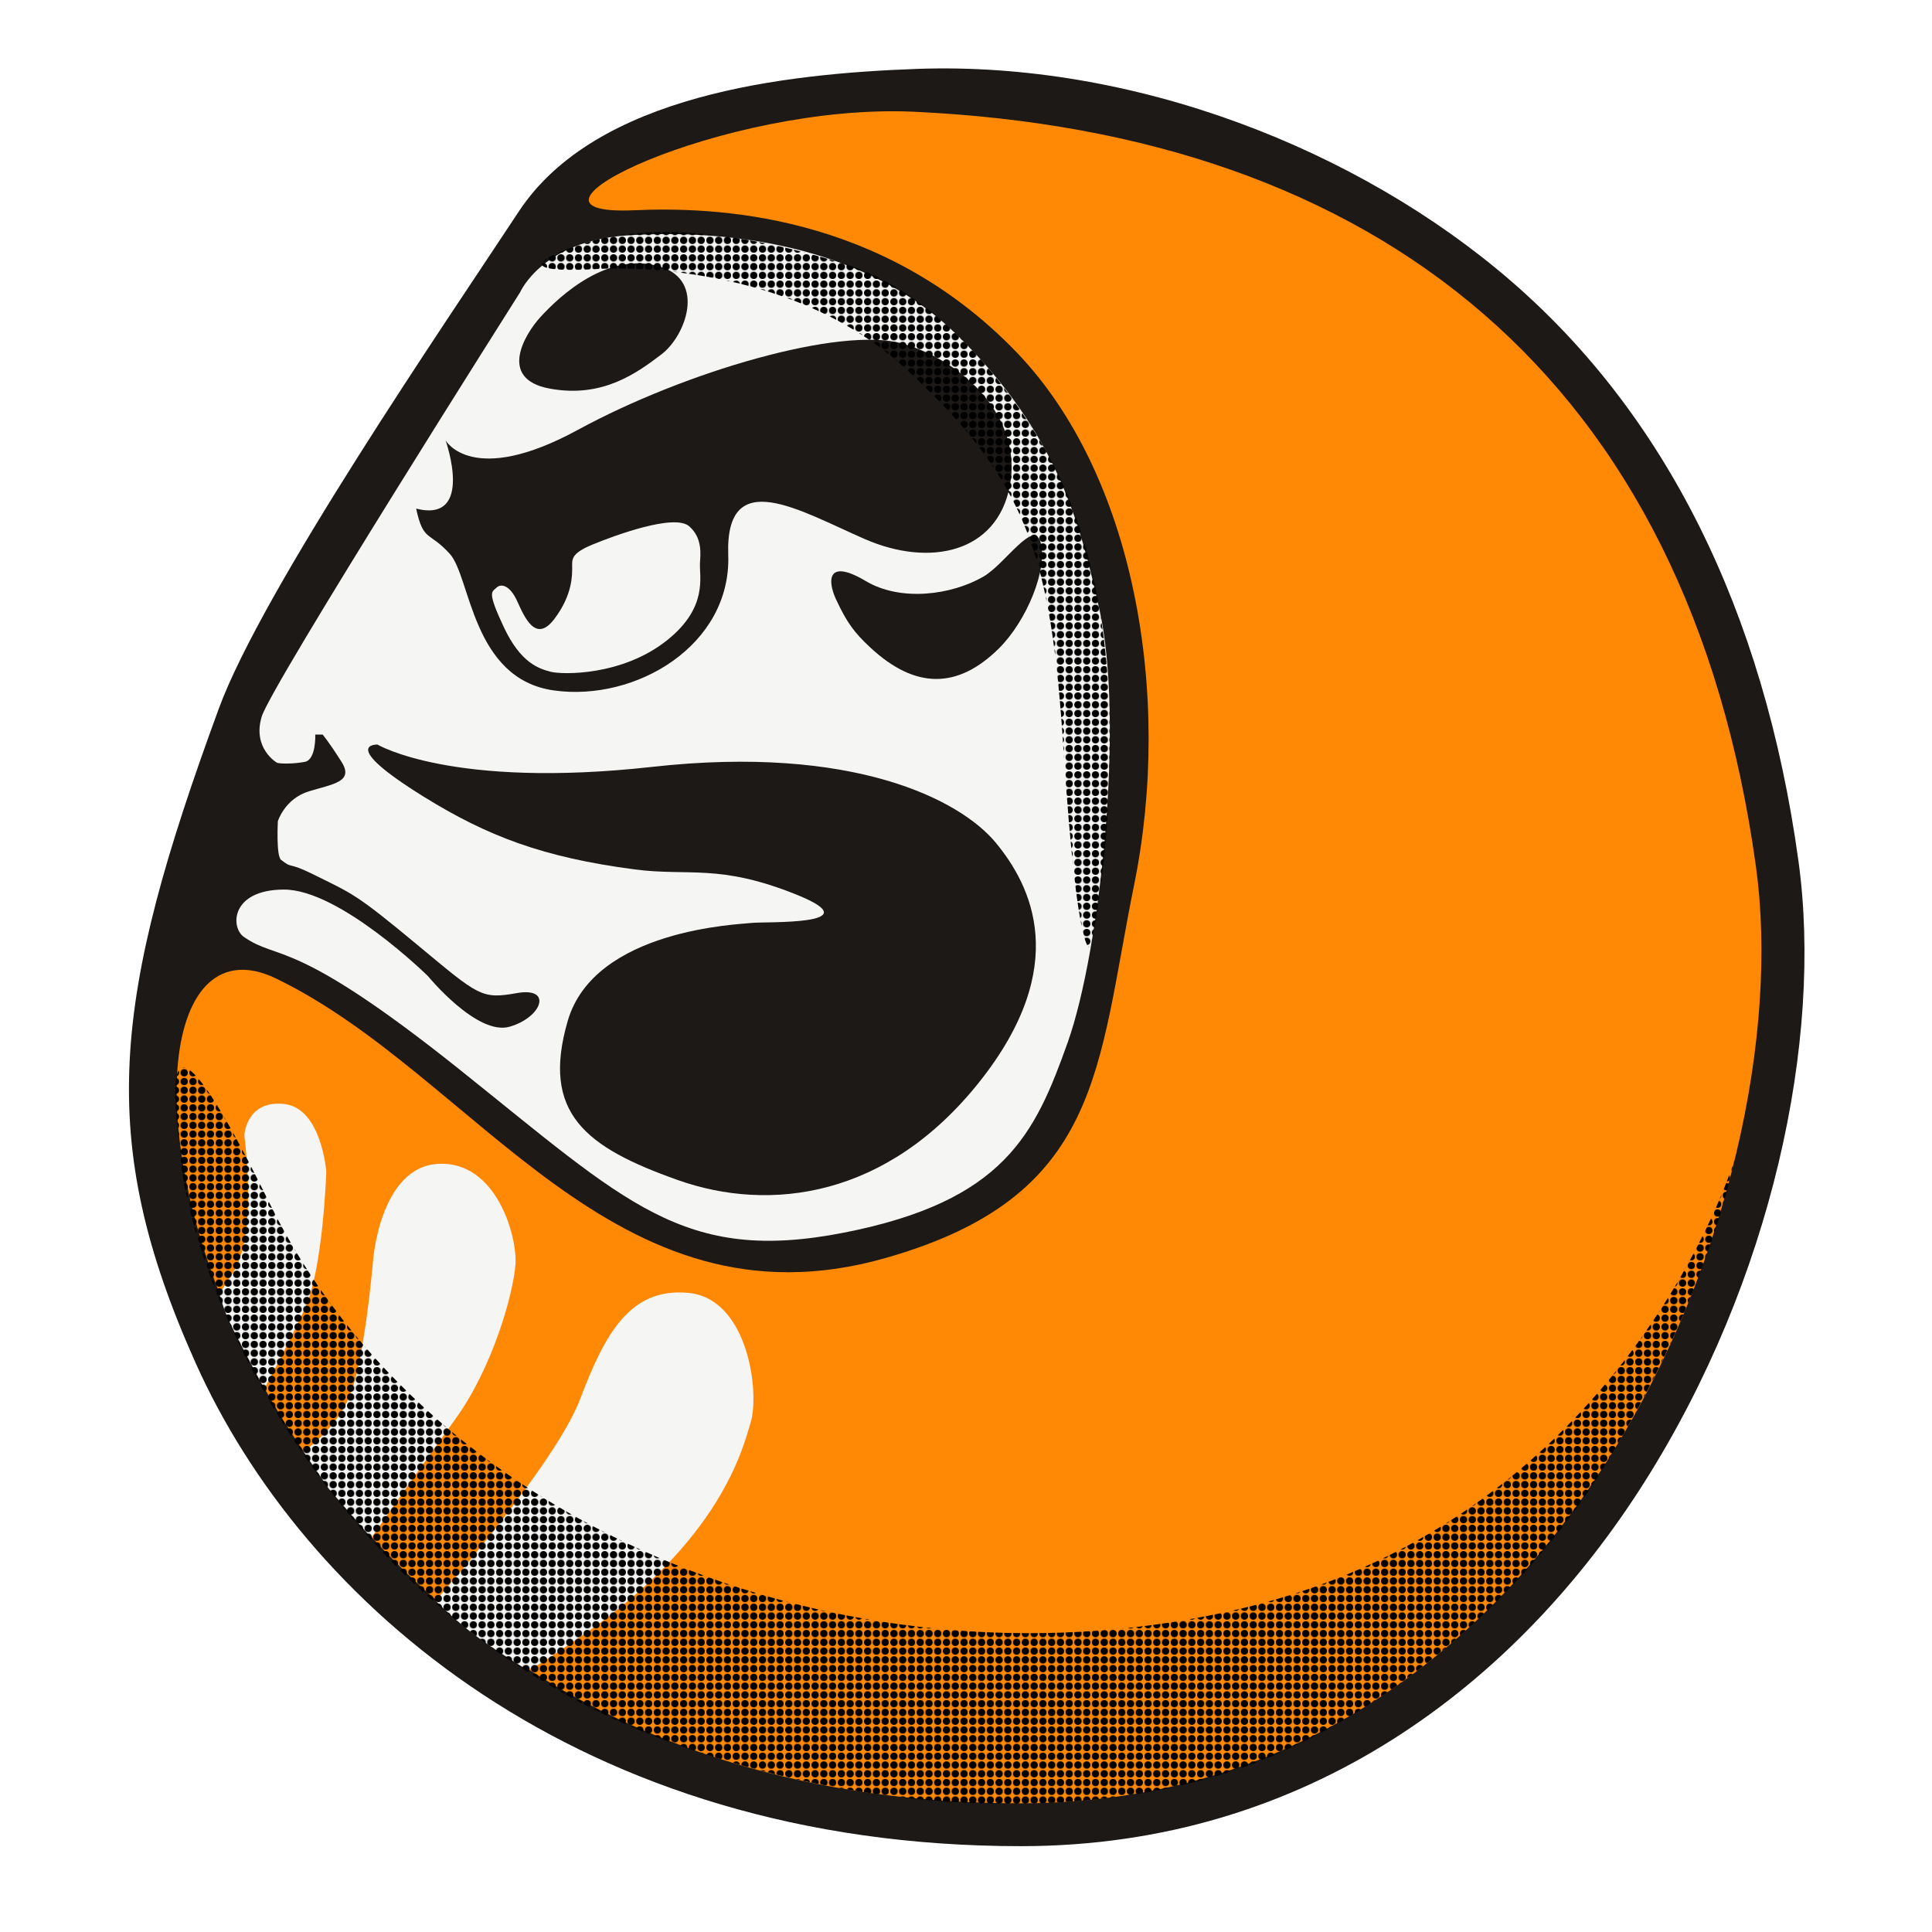 <svg xmlns="http://www.w3.org/2000/svg" xmlns:xlink="http://www.w3.org/1999/xlink" xml:space="preserve" width="1000" height="1000" viewBox="0 0 264.583 264.583"><defs><pattern xlink:href="#a" id="d" width="12" height="12" x="0" y="0" patternTransform="matrix(.1 0 0 .1 307.922 -100.786)" preserveAspectRatio="xMidYMid"/><pattern id="a" width="10" height="10" x="0" y="0" patternTransform="translate(307.922 -100.786)" patternUnits="userSpaceOnUse" preserveAspectRatio="xMidYMid" style="fill:#000"><circle cx="5" cy="5" r="5" style="display:inline;fill-opacity:1;stroke-width:6;stroke-linecap:square;paint-order:markers fill stroke;stop-color:#000"/></pattern><pattern xlink:href="#b" id="c" width="12" height="12" x="0" y="0" patternTransform="matrix(.1 0 0 .1 307.922 -100.786)" preserveAspectRatio="xMidYMid"/><pattern id="b" width="10" height="10" x="0" y="0" patternTransform="translate(307.922 -100.786)" patternUnits="userSpaceOnUse" preserveAspectRatio="xMidYMid" style="fill:#000"><circle cx="5" cy="5" r="5" style="display:inline;fill-opacity:1;stroke-width:6;stroke-linecap:square;paint-order:markers fill stroke;stop-color:#000"/></pattern></defs><g style="display:inline"><path d="M125.459 9.44c-17.829.657-43.831 3.469-54.41 19.524-10.021 15.21-35.09 51.753-41.093 68.105-14.524 39.57-16.938 58.869-3.16 89.599 14.701 32.793 52.493 66.2 113.087 66.16 39.172-.026 67.879-22.27 85.334-49.877 17.455-27.606 24.454-60.512 21.08-85.023-4.764-34.604-18.37-61.25-39.303-79.385-20.932-18.136-51.75-30.202-81.535-29.104Z" style="display:inline;opacity:1;fill:#1c1917;fill-opacity:1;stroke-width:.265"/><path d="M125.185 15.304c63.407 2.949 106.066 36.379 115.296 103.425 6.236 45.303-26.641 128.179-100.601 128.228-116.906.078-132.728-127.782-102.068-112.95 27.438 13.275 46.158 48.877 83.434 38.283 29.75-8.455 28.96-25.954 34.077-51.149 5.289-26.048-.01-56.188-16.124-72.915-18.51-19.213-41.544-19.906-52.413-19.432-19.811.864 12.329-14.702 38.399-13.49Z" style="display:inline;opacity:1;fill:#ff8904;fill-opacity:1;stroke-width:.265"/></g><g style="display:inline"><path d="M71.238 40.008s3.054-7.027 14.679-7.771c6.125-.392 29.775-1.428 45.189 13.672 14.08 13.793 16.993 26.692 19.428 37.417 3.5 15.412.144 46.916-4.317 59.437-4.461 12.52-8.635 21.731-30.654 26.049-22.019 4.317-29.79-4.102-52.672-22.38-22.883-18.276-24.666-14.741-29.503-18.132-1.824-1.279-1.824-6.44 5.469-6.476 7.661-.038 19.748 11.85 19.748 11.85s6.732 8.226 11.193 6.93c4.462-1.295 5.901-5.468 1.008-4.605-4.893.864-5.181.432-13.672-6.62-8.49-7.052-8.825-6.952-14.248-9.642-3.639-1.806-2.737-.666-4.395-1.984-.697-.554-.438-5.297-.438-5.297s.948-3.081 4.258-4.088c3.31-1.008 6.188-1.296 4.461-4.03-1.727-2.734-2.59-3.742-2.59-3.742h-1.008s.144 3.454-1.439 3.742c-1.583.288-3.13.264-3.742.144-.112-.022-3.454-2.015-2.158-6.332 1.295-4.318 35.403-58.142 35.403-58.142z" style="display:inline;opacity:1;fill:#f5f5f4;fill-opacity:1;stroke-width:.265"/><path d="M90.467 36.533c6.208 1.933 3.46 9.464.102 12.008-3.358 2.544-8.04 6.004-15.265 4.681-7.225-1.323-3.358-7.53-1.322-9.77 2.78-3.058 9.396-9.127 16.485-6.92zM61.02 60.3s3.598 6.476 18.133-1.439 35.978-14.248 44.47-11.801c8.49 2.447 16.406 10.218 14.679 19.428-1.727 9.211-10.938 11.226-19.86 7.34-8.923-3.886-19.141-10.218-18.71 2.159.432 12.376-12.664 20.148-23.89 18.565-11.224-1.583-11.368-15.543-14.247-18.71-2.878-3.165-3.598-1.582-4.605-6.187 8.06 2.014 4.03-9.355 4.03-9.355z" style="display:inline;opacity:1;fill:#1c1917;fill-opacity:1;stroke-width:.265"/><path d="M142.511 74.296c1.008 3.593-1.88 10.705-5.71 14.5-5.654 5.603-11.473 5.608-17.64-.145-2.172-2.026-3.17-3.364-4.657-6.544-1.198-2.564-1.278-5.709 4.081-2.522 4.735 2.815 11.647 1.94 16.077-.61 3.022-1.74 6.915-8.01 7.85-4.68z" style="display:inline;opacity:1;fill:#1c1917;fill-opacity:1;stroke-width:.265"/><path d="M95.86 77.085c-.1 1.938 1.12 6.055-4.426 10.533-6.195 5.001-14.501 4.783-16.028 4.376-1.526-.407-4.07-1.12-6.41-6.106-2.341-4.987-1.629-4.783-1.018-5.394.61-.61 1.831-.407 2.849 1.832 1.018 2.239 2.544 5.8 5.088 2.442 2.544-3.358 2.442-6.105 2.442-7.123 0-1.018-.203-1.832 2.748-3.053 2.951-1.221 11.245-4.3 13.28-2.518 1.854 1.622 1.534 3.875 1.476 5.011z" style="display:inline;opacity:1;fill:#f5f5f4;fill-opacity:1;stroke-width:.265"/><path d="M51.696 101.966s10.176 6.106 37.652 3.053 42.13 4.478 47.014 10.38c4.885 5.902 10.38 16.893-2.239 32.768-12.618 15.875-28.697 17.91-41.315 13.432-12.619-4.477-18.725-9.158-15.061-21.777 3.663-12.618 23.609-13.229 25.237-13.433 1.628-.203 16.69.407 6.106-3.867-10.584-4.274-14.764-2.487-22.185-3.46-12.536-1.642-20.177-4.558-28.9-9.972-11.805-7.327-6.31-7.124-6.31-7.124z" style="display:inline;opacity:1;fill:#1c1917;fill-opacity:1;stroke-width:.265"/></g><g style="display:inline"><path d="M30.07 177.31c1.342-2.83 3.03-3.39 3.678-9.218.648-5.829-.288-12.593-.288-12.593s.216-4.82 5.397-4.317c5.18.504 5.828 9.283 5.828 9.283s-.431 13.384-2.95 18.78c-2.518 5.397-5.536 10.93-5.536 10.93s-2.649-4.913-4.025-7.635c-1.377-2.722-1.481-3.252-2.104-5.23zM41.551 198.777s3.854-2.478 6.085-7.011c2.23-4.533 3.454-19.14 3.454-19.14s.935-12.81 8.922-13.24C68 158.952 70.878 169.386 70.59 173.2c-.288 3.814-3 13.905-8.253 21.173-5.252 7.267-11.496 16.234-11.496 16.234l-5.834-6.753zM59.653 219.218s16.406-18.673 19.788-27.596c3.382-8.923 6.83-15.369 14.898-14.555 8.14.822 9.747 13.736 8.441 17.809-.923 2.881-3.723 16.178-23.94 29.715-2.925 1.958-6.222 4.366-6.848 3.975-2.111-1.317-5.196-3.247-7.753-5.255-2.557-2.008-4.586-4.093-4.586-4.093z" style="display:inline;opacity:1;fill:#f5f5f4;fill-opacity:1;stroke-width:.265"/></g><g style="display:inline"><path d="M24.587 157.164c1.336 19.215 20.694 64.528 67.305 81.47 29.5 10.722 61.362 11.127 83.218 1.476 20.585-9.089 35.868-25.517 43.64-37.766 15.11-23.818 18.745-43.39 18.745-43.39s-14.716 48.57-67.1 61.235C118.01 232.853 59.167 210.1 36.842 164.638c-16.304-33.202-12.6-12.42-12.255-7.474Z" style="opacity:1;fill:url(#c);fill-opacity:1;stroke-width:.265"/><path d="M81.743 36.842s25.473-1.87 42.311 13.672c16.838 15.543 19.86 25.76 21.587 52.097 1.977 30.137 3.742 27.056 3.742 27.056s8.995-41.591-6.188-68c-5.973-10.388-15.699-21.853-27.46-25.506-14.217-4.416-27.06-5.864-36.444-2.629-12.758 4.398 2.452 3.31 2.452 3.31z" style="opacity:1;fill:url(#d);fill-opacity:1;stroke-width:.265"/></g></svg>